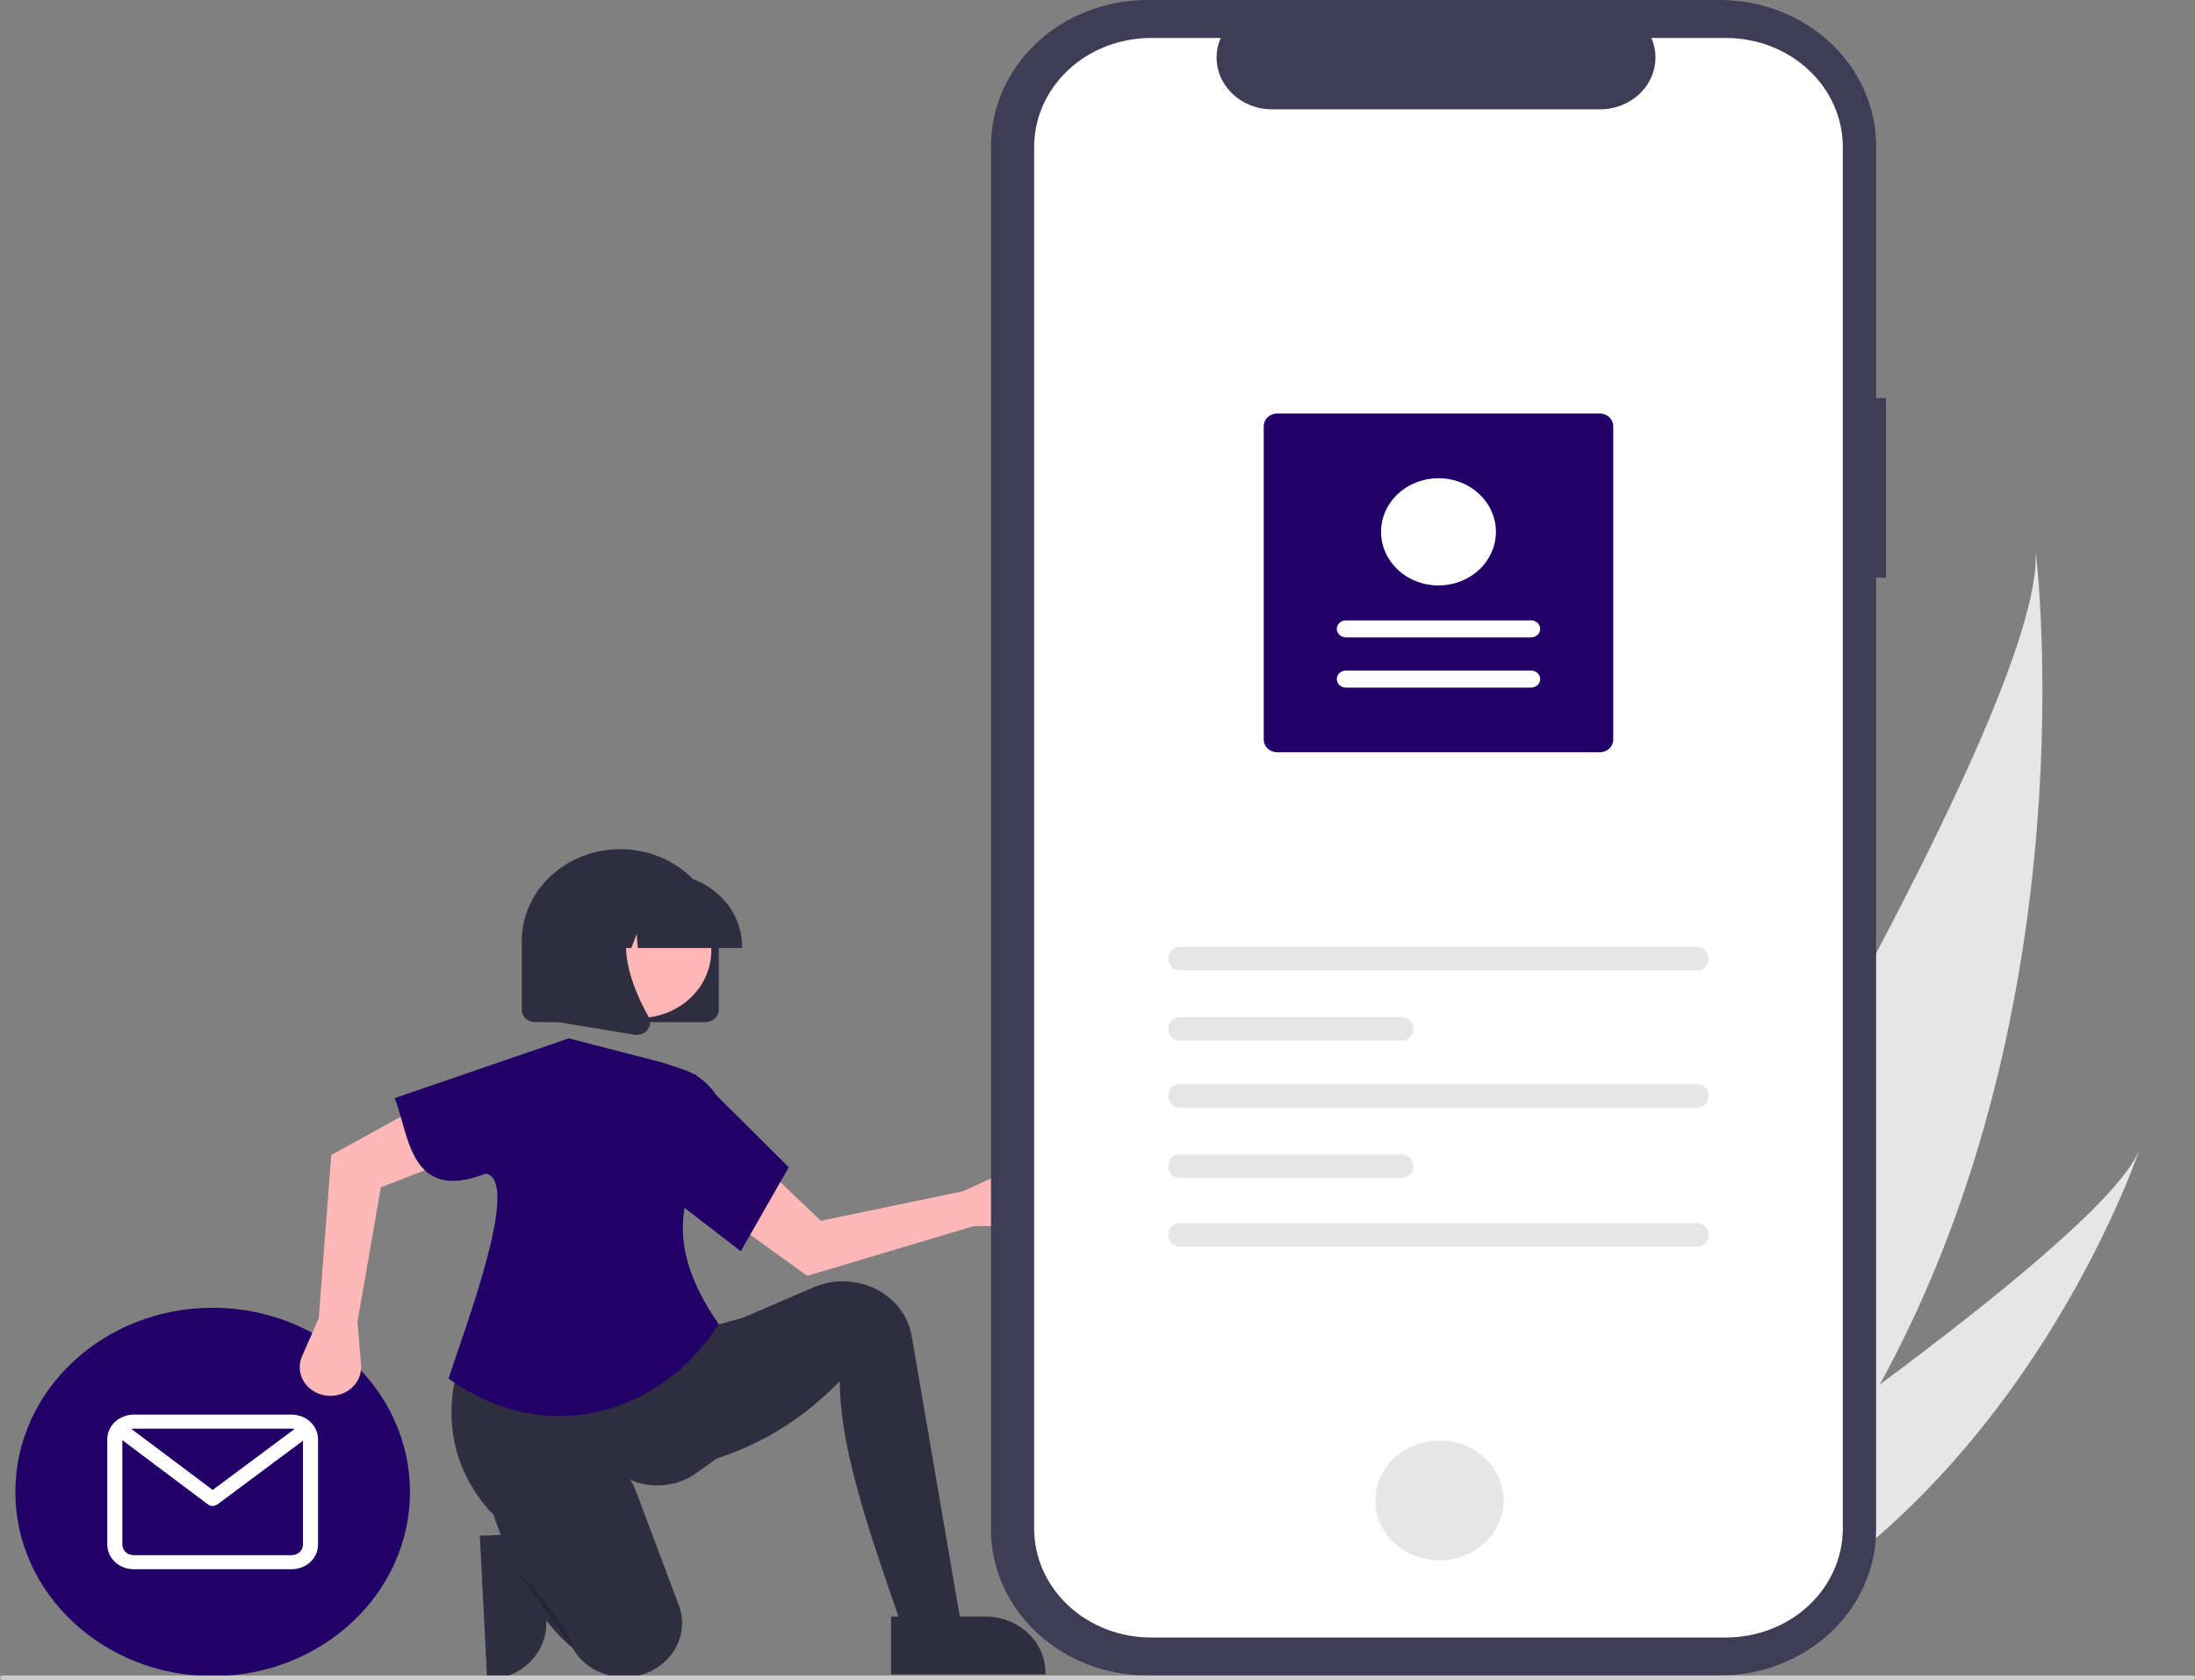 <svg width="687" height="526" viewBox="0 0 687 526" fill="none" xmlns="http://www.w3.org/2000/svg">
<rect x="0" y="0" width="687" height="526" fill="#808080" stroke="none"/>
<g clip-path="url(#clip0_1246_687)">
<path d="M169.571 479.96L170.968 507.461L170.968 507.463C171.204 512.111 169.453 516.656 166.1 520.099C162.746 523.541 158.066 525.599 153.088 525.82L152.478 525.847L150.19 480.818L169.571 479.96Z" fill="#2F2E41"/>
<path d="M588.328 433.483C574.3 459.045 556.507 483.766 533.994 506.141C533.494 506.647 532.989 507.139 532.479 507.64L479.14 484.062C479.466 483.556 479.824 482.987 480.208 482.366C503.121 445.761 641.433 222.467 637.063 171.894C637.572 176.065 653.966 314.005 588.328 433.483Z" fill="#E6E6E6"/>
<path d="M544.284 510.69C543.538 511.086 542.772 511.474 542.001 511.849L501.987 494.161C502.547 493.791 503.198 493.353 503.948 492.86C516.206 484.641 552.659 459.984 588.328 433.483C626.659 405.006 664.092 374.407 669.652 359.802C668.522 363.151 633.438 464.958 544.284 510.69Z" fill="#E6E6E6"/>
<path d="M66.561 524.748C100.667 524.748 128.314 498.933 128.314 467.088C128.314 435.243 100.667 409.427 66.561 409.427C32.456 409.427 4.809 435.243 4.809 467.088C4.809 498.933 32.456 524.748 66.561 524.748Z" fill="#210068"/>
<path d="M91.298 442.891H41.825C39.639 442.893 37.544 443.705 35.998 445.148C34.452 446.592 33.583 448.549 33.58 450.59V483.585C33.583 485.627 34.452 487.584 35.998 489.027C37.544 490.47 39.639 491.282 41.825 491.284H91.298C93.484 491.282 95.58 490.47 97.126 489.027C98.671 487.584 99.541 485.627 99.543 483.585V450.59C99.541 448.549 98.671 446.592 97.125 445.148C95.58 443.705 93.484 442.893 91.298 442.891ZM91.298 447.29C91.593 447.291 91.887 447.327 92.173 447.397L66.567 466.469L41.111 447.358C41.346 447.313 41.586 447.29 41.825 447.29H91.298ZM91.298 486.885H41.825C40.889 486.884 39.99 486.536 39.328 485.918C38.665 485.299 38.293 484.46 38.292 483.585V450.886L65.085 471.002C65.503 471.315 66.022 471.486 66.557 471.487C67.093 471.488 67.612 471.319 68.031 471.007L94.832 451.044V483.585C94.831 484.46 94.458 485.299 93.795 485.918C93.133 486.536 92.235 486.884 91.298 486.885Z" fill="white"/>
<path d="M304.88 383.841L318.698 383.947C320.096 383.957 321.48 383.683 322.752 383.143C324.025 382.603 325.157 381.811 326.068 380.821C326.979 379.83 327.648 378.667 328.028 377.41C328.408 376.154 328.49 374.835 328.268 373.546C328.029 372.159 327.445 370.843 326.562 369.705C325.68 368.568 324.523 367.639 323.186 366.995C321.849 366.35 320.368 366.008 318.864 365.995C317.359 365.982 315.872 366.3 314.523 366.921L301.492 372.925L256.925 382.205L237.832 363.978L226.864 380.844L252.629 399.431L304.88 383.841Z" fill="#FFB8B8"/>
<path d="M302.29 517.137L286.011 520.06C274.892 487.331 262.844 456.337 262.845 432.365C247.108 448.718 227.594 458.074 204.615 461.012L207.12 424.765L225.903 415.411L254.652 403.022C257.169 401.937 259.884 401.31 262.652 401.174C268.034 400.909 273.331 402.513 277.523 405.676C281.714 408.84 284.504 413.339 285.356 418.309L302.29 517.137Z" fill="#2F2E41"/>
<path d="M224.338 456.627L217.85 461.232C215.06 463.211 211.764 464.476 208.289 464.899C204.814 465.322 201.281 464.889 198.041 463.643C179.457 450.636 166.254 454.473 154.288 474.106C139.935 458.98 136.394 437.135 149.203 414.534L220.268 415.995L234.669 411.903L224.338 456.627Z" fill="#2F2E41"/>
<path d="M200.671 524.363C196.599 525.533 192.216 525.328 188.29 523.783C184.364 522.239 181.145 519.454 179.197 515.915C172.81 510.663 167.422 503.143 162.748 493.998C159.395 487.29 156.515 480.384 154.128 473.324C150.894 463.998 156.302 453.809 166.366 451.018C166.666 450.935 166.969 450.857 167.275 450.784C180.711 447.563 194.509 454.799 199.102 467.021L212.457 502.56C213.246 504.66 213.584 506.884 213.453 509.105C213.321 511.327 212.722 513.502 211.69 515.508C210.658 517.513 209.213 519.309 207.438 520.793C205.662 522.277 203.591 523.42 201.343 524.157C201.12 524.23 200.897 524.299 200.671 524.363Z" fill="#2F2E41"/>
<path opacity="0.2" d="M160.474 489.951C160.474 489.951 176.127 506.321 179.257 515.675Z" fill="black"/>
<path d="M99.765 412.696L94.526 424.635C93.996 425.843 93.755 427.145 93.819 428.449C93.883 429.753 94.25 431.028 94.897 432.186C95.543 433.344 96.451 434.356 97.559 435.152C98.668 435.948 99.948 436.509 101.312 436.796C102.78 437.104 104.305 437.086 105.765 436.744C107.224 436.401 108.577 435.744 109.715 434.824C110.852 433.904 111.743 432.748 112.314 431.449C112.886 430.149 113.123 428.742 113.006 427.341L111.877 413.815L119.207 371.731L144.424 361.951L131.728 346.177L103.675 361.608L99.765 412.696Z" fill="#FFB8B8"/>
<path d="M224.964 414.534C206.974 442.749 171.11 453.675 140.393 431.581C145.797 415.003 163.242 369.187 151.972 367.433C128.043 376.803 128.008 354.804 123.532 343.793L178.005 325.085L207.433 332.685L213.465 334.684C217.391 335.985 220.796 338.377 223.222 341.538C225.649 344.7 226.98 348.48 227.037 352.369C214.675 369.044 205.524 386.832 224.964 414.534Z" fill="#210068"/>
<path d="M231.851 391.733L210.25 375.071L217.45 336.193L246.878 365.425L231.851 391.733Z" fill="#210068"/>
<path d="M590.283 124.651H587.195V45.696C587.195 33.577 582.039 21.954 572.862 13.384C563.684 4.814 551.236 0 538.256 0H359.106C346.127 0 333.679 4.814 324.501 13.384C315.323 21.954 310.167 33.577 310.167 45.696V478.853C310.167 490.972 315.323 502.595 324.501 511.165C333.679 519.735 346.127 524.549 359.106 524.549H538.256C551.235 524.549 563.683 519.735 572.861 511.165C582.039 502.595 587.195 490.972 587.195 478.853V180.853H590.282L590.283 124.651Z" fill="#3F3D56"/>
<path d="M540.231 11.887H516.846C517.922 14.35 518.333 17.021 518.042 19.666C517.752 22.311 516.769 24.849 515.181 27.056C513.593 29.264 511.447 31.072 508.934 32.322C506.42 33.573 503.616 34.227 500.768 34.227H398.136C395.289 34.226 392.485 33.572 389.972 32.322C387.459 31.072 385.314 29.264 383.726 27.057C382.137 24.85 381.155 22.312 380.864 19.667C380.573 17.023 380.984 14.351 382.059 11.89H360.214C350.521 11.89 341.225 15.485 334.371 21.885C327.517 28.285 323.666 36.965 323.666 46.016V478.535C323.666 487.586 327.517 496.266 334.371 502.666C341.225 509.066 350.521 512.661 360.214 512.661H540.224C549.917 512.661 559.213 509.066 566.068 502.666C572.922 496.266 576.772 487.586 576.772 478.535V46.014C576.772 36.963 572.922 28.283 566.068 21.883C559.213 15.483 549.917 11.887 540.224 11.887L540.231 11.887Z" fill="white"/>
<path d="M450.532 488.491C461.616 488.491 470.601 480.101 470.601 469.751C470.601 459.401 461.616 451.011 450.532 451.011C439.447 451.011 430.462 459.401 430.462 469.751C430.462 480.101 439.447 488.491 450.532 488.491Z" fill="#E6E6E6"/>
<path d="M369.114 296.446C367.217 296.446 365.673 298.092 365.673 300.114C365.673 302.135 367.217 303.781 369.114 303.781H531.325C533.222 303.781 534.766 302.135 534.766 300.114C534.766 298.092 533.222 296.446 531.325 296.446H369.114Z" fill="#E6E6E6"/>
<path d="M369.114 382.937C367.217 382.937 365.673 384.583 365.673 386.605C365.673 388.626 367.217 390.272 369.114 390.272H531.325C533.222 390.272 534.766 388.626 534.766 386.605C534.766 384.583 533.222 382.937 531.325 382.937H369.114Z" fill="#E6E6E6"/>
<path d="M369.114 318.449C367.217 318.449 365.673 320.095 365.673 322.116C365.673 324.138 367.217 325.784 369.114 325.784H438.914C440.811 325.784 442.355 324.138 442.355 322.116C442.355 320.095 440.811 318.449 438.914 318.449H369.114Z" fill="#E6E6E6"/>
<path d="M369.114 339.422C367.217 339.422 365.673 341.067 365.673 343.089C365.673 345.111 367.217 346.756 369.114 346.756H531.325C533.222 346.756 534.766 345.111 534.766 343.089C534.766 341.067 533.222 339.422 531.325 339.422H369.114Z" fill="#E6E6E6"/>
<path d="M369.114 361.425C367.217 361.425 365.673 363.07 365.673 365.092C365.673 367.114 367.217 368.759 369.114 368.759H438.914C440.811 368.759 442.355 367.114 442.355 365.092C442.355 363.07 440.811 361.425 438.914 361.425H369.114Z" fill="#E6E6E6"/>
<path d="M399.736 129.468H500.712C501.827 129.469 502.897 129.883 503.686 130.62C504.474 131.356 504.918 132.355 504.919 133.396V231.59C504.918 232.632 504.474 233.63 503.686 234.367C502.897 235.103 501.827 235.517 500.712 235.519H399.736C398.62 235.517 397.551 235.103 396.762 234.367C395.973 233.63 395.53 232.632 395.528 231.59V133.396C395.53 132.355 395.973 131.356 396.762 130.62C397.551 129.883 398.62 129.469 399.736 129.468Z" fill="#210068"/>
<path d="M479.196 215.269C479.572 215.27 479.944 215.202 480.291 215.068C480.638 214.934 480.953 214.738 481.219 214.49C481.485 214.243 481.696 213.949 481.84 213.625C481.984 213.301 482.058 212.954 482.058 212.603C482.059 212.253 481.985 211.906 481.841 211.582C481.697 211.258 481.487 210.963 481.221 210.716C480.956 210.468 480.64 210.271 480.293 210.137C479.946 210.003 479.574 209.935 479.199 209.935H421.252C420.876 209.934 420.504 210.003 420.157 210.136C419.81 210.27 419.495 210.466 419.229 210.714C418.963 210.961 418.752 211.256 418.608 211.579C418.464 211.903 418.39 212.25 418.39 212.601C418.389 212.951 418.463 213.299 418.607 213.623C418.751 213.946 418.961 214.241 419.227 214.489C419.492 214.736 419.808 214.933 420.155 215.067C420.502 215.201 420.874 215.27 421.249 215.269H479.196Z" fill="white"/>
<path d="M479.197 199.555C479.954 199.555 480.681 199.274 481.216 198.774C481.752 198.274 482.053 197.595 482.053 196.888C482.053 196.181 481.752 195.502 481.216 195.002C480.681 194.502 479.954 194.221 479.197 194.221H421.252C420.495 194.221 419.768 194.501 419.232 195.001C418.696 195.501 418.395 196.179 418.395 196.887C418.394 197.594 418.695 198.273 419.23 198.773C419.766 199.273 420.492 199.555 421.25 199.555H479.197Z" fill="white"/>
<path d="M450.224 149.717C453.78 149.717 457.256 150.702 460.213 152.546C463.17 154.391 465.474 157.013 466.835 160.081C468.196 163.148 468.552 166.524 467.858 169.781C467.164 173.037 465.452 176.029 462.938 178.376C460.423 180.724 457.219 182.323 453.732 182.971C450.244 183.619 446.629 183.286 443.343 182.016C440.058 180.745 437.25 178.593 435.274 175.832C433.299 173.072 432.244 169.826 432.244 166.505C432.25 162.054 434.146 157.787 437.516 154.64C440.887 151.492 445.457 149.722 450.224 149.717Z" fill="white"/>
<path d="M220.816 319.995H167.438C166.34 319.994 165.288 319.586 164.511 318.861C163.735 318.136 163.298 317.153 163.297 316.128V294.645C163.297 287.01 166.545 279.688 172.327 274.29C178.109 268.891 185.95 265.858 194.127 265.858C202.304 265.858 210.145 268.891 215.927 274.29C221.709 279.688 224.957 287.01 224.957 294.645V316.128C224.956 317.153 224.519 318.136 223.743 318.861C222.966 319.586 221.914 319.994 220.816 319.995Z" fill="#2F2E41"/>
<path d="M219.854 307.719C225.842 297.491 221.816 284.667 210.862 279.076C199.909 273.485 186.175 277.244 180.187 287.472C174.199 297.7 178.225 310.524 189.178 316.115C200.132 321.706 213.866 317.947 219.854 307.719Z" fill="#FFB6B6"/>
<path d="M232.251 296.794H199.612L199.277 292.418L197.603 296.794H192.578L191.914 288.122L188.598 296.794H178.873V296.364C178.88 290.327 181.452 284.538 186.024 280.269C190.596 276 196.795 273.599 203.261 273.592H207.863C214.328 273.599 220.527 276 225.099 280.269C229.671 284.538 232.243 290.327 232.251 296.364V296.794Z" fill="#2F2E41"/>
<path d="M199.345 324.005C199.099 324.005 198.854 323.985 198.612 323.945L174.712 320.007V283.126H201.021L200.37 283.835C191.307 293.704 198.135 309.706 203.011 318.366C203.37 319 203.531 319.717 203.473 320.432C203.416 321.148 203.143 321.834 202.687 322.411C202.304 322.904 201.802 323.306 201.221 323.584C200.64 323.861 199.997 324.005 199.345 324.005Z" fill="#2F2E41"/>
<path d="M278.916 506.098L308.403 506.097H308.404C313.388 506.098 318.167 507.946 321.691 511.237C325.215 514.527 327.195 518.99 327.195 523.643V524.213L278.917 524.215L278.916 506.098Z" fill="#2F2E41"/>
<path d="M686.228 526H0.772C0.567 526 0.371 525.924 0.226 525.789C0.081 525.654 0 525.471 0 525.279C0 525.088 0.081 524.905 0.226 524.77C0.371 524.634 0.567 524.559 0.772 524.559H686.228C686.433 524.559 686.629 524.634 686.774 524.77C686.919 524.905 687 525.088 687 525.279C687 525.471 686.919 525.654 686.774 525.789C686.629 525.924 686.433 526 686.228 526Z" fill="#CACACA"/>
</g>
<defs>
<clipPath id="clip0_1246_687">
<rect width="687" height="526" fill="white"/>
</clipPath>
</defs>
</svg>
